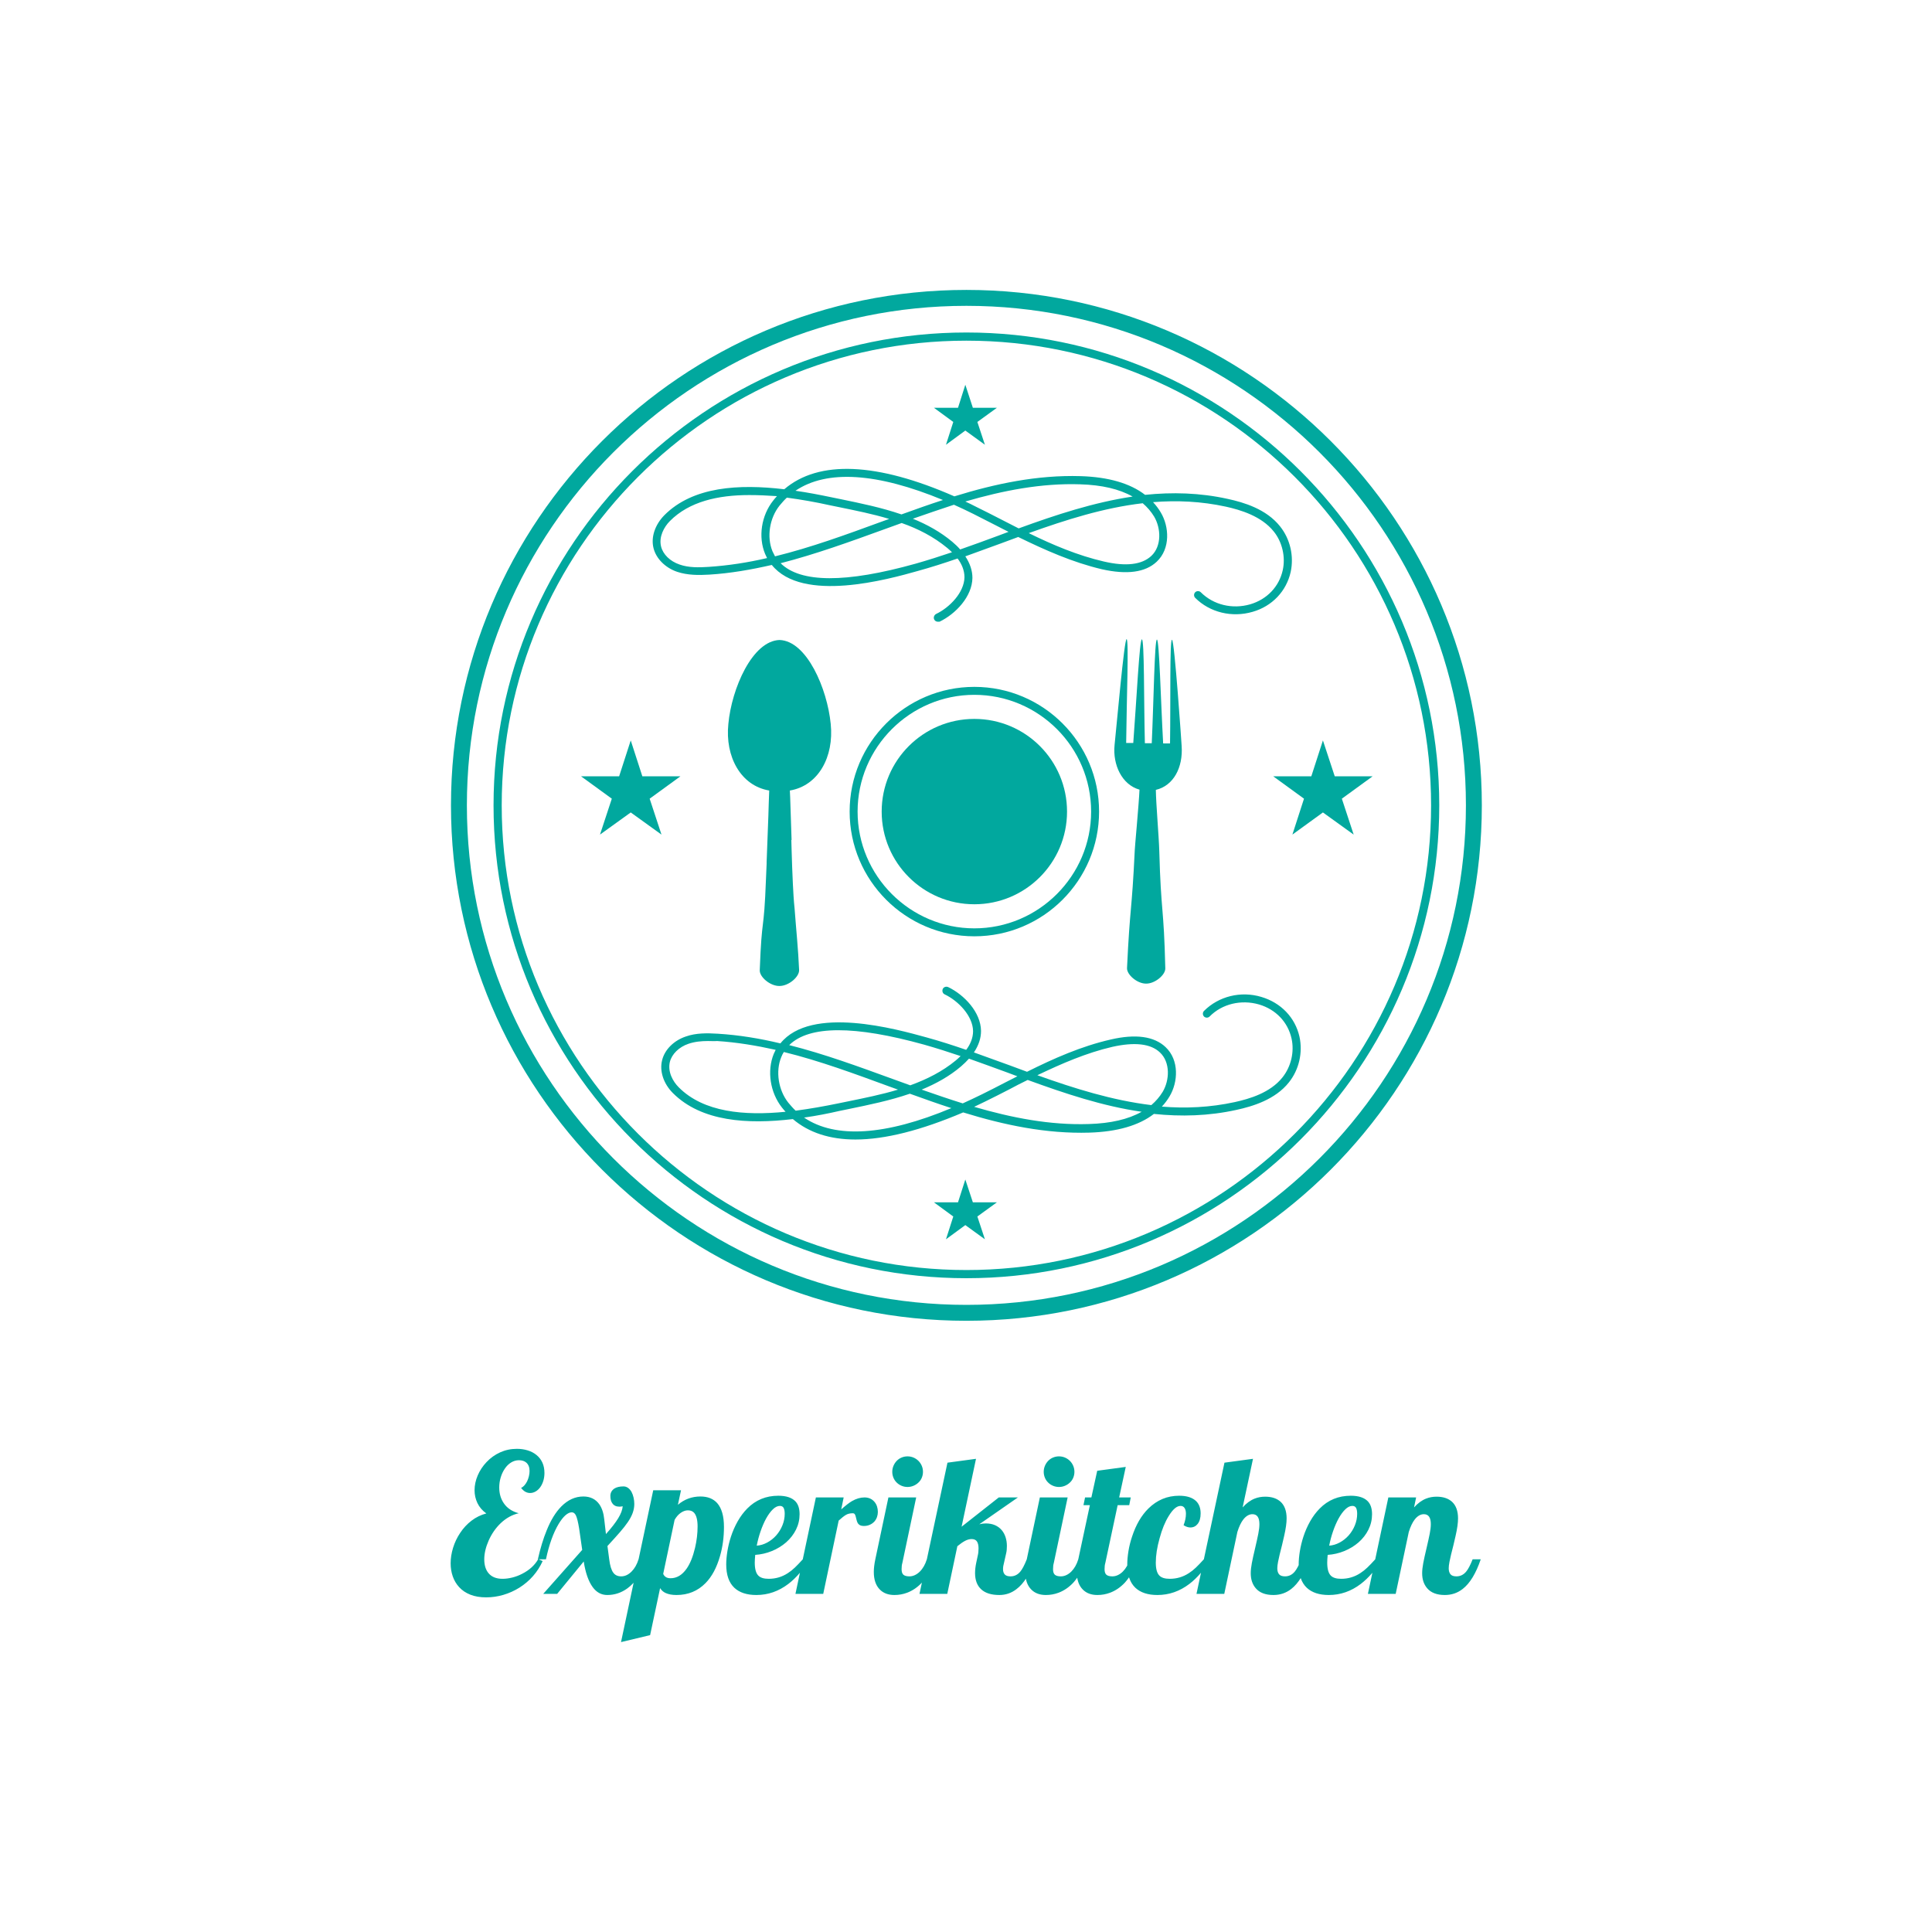 <svg width="1000" height="1000" viewBox="0 0 1000 1000" xmlns="http://www.w3.org/2000/svg"><defs/><path fill="#01a89e" transform="matrix(1.113 0 0 1.113 -0.744 -1.159)" d="M 450.091 615.269 C 317.891 615.269 210.391 507.769 210.391 375.569 C 210.391 243.369 317.891 135.869 450.091 135.869 C 582.291 135.869 689.791 243.369 689.791 375.569 C 689.791 507.769 582.291 615.269 450.091 615.269 Z M 450.091 143.269 C 321.991 143.269 217.791 247.469 217.791 375.569 C 217.791 503.669 321.991 607.869 450.091 607.869 C 578.191 607.869 682.391 503.669 682.391 375.569 C 682.391 247.469 578.191 143.269 450.091 143.269 Z"/><path fill="#01a89e" transform="matrix(1.113 0 0 1.113 -0.744 -1.159)" d="M 450.091 595.469 C 328.891 595.469 230.191 496.869 230.191 375.569 C 230.191 254.369 328.791 155.669 450.091 155.669 C 571.291 155.669 669.991 254.269 669.991 375.569 C 669.991 496.769 571.291 595.469 450.091 595.469 Z M 450.091 159.469 C 330.891 159.469 233.991 256.469 233.991 375.569 C 233.991 494.669 330.991 591.669 450.091 591.669 C 569.191 591.669 666.191 494.669 666.191 375.569 C 666.191 256.469 569.291 159.469 450.091 159.469 Z"/><path fill="#01a89e" transform="matrix(1.113 0 0 1.113 -0.744 -1.159)" d="M 436.791 290.169 C 436.091 290.169 435.391 289.769 435.091 289.069 C 434.691 288.169 435.091 287.069 435.991 286.569 C 442.291 283.569 449.091 276.569 449.191 269.469 C 449.191 266.269 447.891 263.269 445.991 260.769 C 439.891 262.869 433.691 264.869 427.491 266.569 C 413.691 270.469 373.891 281.569 359.591 263.769 C 349.991 265.969 340.291 267.669 330.491 268.269 C 325.591 268.569 320.391 268.569 315.591 266.969 C 309.991 265.069 305.791 260.769 304.591 255.969 C 303.291 250.869 305.291 245.069 309.591 240.669 C 322.891 227.269 344.291 226.069 365.391 228.569 C 381.391 214.869 408.491 216.069 444.491 231.869 C 463.591 225.969 483.091 221.869 503.191 222.469 C 516.091 222.869 526.191 225.769 533.191 231.169 C 545.791 229.869 558.591 230.169 571.691 233.069 C 579.091 234.669 589.591 237.769 595.991 245.869 C 600.691 251.769 602.491 259.669 600.891 267.069 C 598.891 275.969 592.291 282.969 583.191 285.569 C 573.591 288.369 563.291 285.869 556.491 279.069 C 555.791 278.369 555.791 277.169 556.491 276.469 C 557.191 275.769 558.391 275.769 559.091 276.469 C 564.991 282.369 573.791 284.469 582.091 282.069 C 589.891 279.769 595.491 273.869 597.191 266.269 C 598.591 260.069 596.991 253.069 592.991 248.169 C 587.291 241.069 577.591 238.169 570.791 236.669 C 559.291 234.169 547.991 233.669 536.891 234.569 C 538.291 236.069 539.491 237.669 540.491 239.369 C 544.391 245.869 545.091 256.169 538.591 262.269 C 533.291 267.269 524.691 268.369 513.091 265.769 C 499.491 262.569 486.691 256.869 474.191 250.769 C 471.491 251.769 468.791 252.769 466.091 253.769 C 460.691 255.769 455.091 257.769 449.591 259.769 C 451.791 263.069 452.891 266.469 452.891 269.769 C 452.791 278.469 445.091 286.569 437.591 290.169 C 437.291 290.169 437.091 290.169 436.791 290.169 Z M 363.691 262.969 C 372.991 272.169 393.991 272.269 426.491 263.169 C 432.091 261.569 437.791 259.769 443.391 257.869 C 442.691 257.169 441.891 256.469 441.191 255.869 C 434.891 250.669 427.691 246.969 419.991 244.269 C 417.191 245.269 414.491 246.269 411.691 247.269 C 395.991 252.969 379.991 258.769 363.691 262.969 Z M 349.091 231.269 C 334.591 231.269 321.191 234.269 312.191 243.369 C 309.491 246.069 306.991 250.669 308.091 255.169 C 308.991 258.869 312.291 262.069 316.691 263.569 C 320.891 265.069 325.691 264.969 330.191 264.669 C 339.291 264.069 348.391 262.669 357.391 260.569 C 357.091 259.969 356.791 259.369 356.491 258.669 C 353.191 250.769 354.691 240.769 360.291 233.769 C 360.791 233.069 361.391 232.469 361.991 231.769 C 357.591 231.469 353.291 231.269 349.091 231.269 Z M 479.091 248.969 C 490.291 254.469 501.891 259.369 513.991 262.169 C 524.291 264.569 531.691 263.669 536.091 259.569 C 540.991 254.969 540.591 246.669 537.391 241.269 C 535.991 238.969 534.191 236.869 532.091 235.069 C 513.991 237.169 496.391 242.769 479.091 248.969 Z M 366.591 232.469 C 365.391 233.569 364.291 234.869 363.191 236.169 C 358.491 242.069 357.191 250.769 359.891 257.369 C 360.291 258.169 360.691 258.969 361.091 259.769 C 377.791 255.669 394.191 249.669 410.291 243.769 C 411.591 243.269 412.891 242.869 414.191 242.369 C 406.591 240.069 398.591 238.469 390.791 236.869 L 386.391 235.969 C 380.091 234.569 373.391 233.369 366.591 232.469 Z M 425.191 242.269 C 431.791 244.969 437.991 248.369 443.491 252.969 C 444.891 254.169 446.091 255.269 447.191 256.569 C 453.091 254.469 459.091 252.369 464.891 250.169 C 466.491 249.569 468.091 248.969 469.691 248.369 C 467.791 247.469 465.991 246.469 464.191 245.569 C 460.491 243.669 456.891 241.869 453.191 239.969 C 450.191 238.469 447.191 237.069 444.291 235.769 C 437.891 237.869 431.491 240.069 425.191 242.269 Z M 449.591 234.269 C 451.291 235.069 452.991 235.869 454.691 236.769 C 458.391 238.569 462.091 240.469 465.791 242.369 C 468.691 243.869 471.491 245.269 474.391 246.769 C 491.691 240.469 509.291 234.669 527.391 231.969 C 521.191 228.469 513.091 226.569 502.991 226.269 C 484.991 225.669 467.091 229.169 449.591 234.269 Z M 370.591 229.269 C 376.291 230.069 381.891 231.169 387.191 232.269 L 391.591 233.169 C 400.791 235.069 410.591 237.069 419.891 240.269 C 426.291 237.969 432.691 235.669 439.191 233.569 C 408.491 220.869 385.191 219.369 370.591 229.269 Z"/><path fill="#01a89e" transform="matrix(1.113 0 0 1.113 -0.744 -1.159)" d="M 398.491 530.969 C 386.591 530.969 376.791 527.769 369.391 521.469 C 348.291 523.969 326.891 522.669 313.591 509.369 C 309.191 504.969 307.291 499.069 308.591 494.069 C 309.791 489.169 313.991 484.969 319.591 483.069 C 324.391 481.369 329.591 481.469 334.491 481.769 C 344.291 482.369 353.991 483.969 363.591 486.269 C 377.891 468.469 417.691 479.669 431.491 483.469 C 437.691 485.169 443.891 487.169 449.991 489.269 C 451.891 486.769 453.191 483.769 453.191 480.569 C 453.091 473.469 446.291 466.469 439.991 463.469 C 439.091 463.069 438.691 461.969 439.091 460.969 C 439.491 460.069 440.591 459.669 441.591 460.069 C 449.091 463.669 456.791 471.769 456.891 480.469 C 456.891 483.869 455.791 487.169 453.591 490.469 C 459.191 492.469 464.691 494.469 470.191 496.469 C 472.891 497.469 475.591 498.469 478.291 499.469 C 490.691 493.269 503.591 487.569 517.191 484.469 C 528.791 481.769 537.391 482.969 542.691 487.969 C 549.191 494.069 548.491 504.369 544.591 510.869 C 543.591 512.569 542.391 514.169 540.991 515.669 C 552.091 516.569 563.391 516.069 574.891 513.569 C 581.691 512.069 591.391 509.269 597.091 502.069 C 601.091 497.069 602.691 490.169 601.291 483.969 C 599.591 476.369 593.991 470.469 586.191 468.169 C 577.891 465.769 568.991 467.869 563.191 473.769 C 562.491 474.469 561.291 474.469 560.591 473.769 C 559.891 473.069 559.891 471.869 560.591 471.169 C 567.391 464.369 577.691 461.769 587.291 464.669 C 596.391 467.369 602.991 474.269 604.991 483.169 C 606.591 490.569 604.791 498.469 600.091 504.369 C 593.691 512.469 583.091 515.569 575.791 517.169 C 562.691 520.069 549.891 520.369 537.291 519.069 C 530.291 524.469 520.191 527.369 507.291 527.769 C 487.291 528.369 467.691 524.269 448.591 518.369 C 429.091 526.669 412.291 530.969 398.491 530.969 Z M 374.591 520.769 C 389.191 530.669 412.491 529.169 443.091 516.369 C 436.591 514.269 430.191 511.969 423.791 509.669 C 414.491 512.869 404.691 514.869 395.491 516.769 L 391.091 517.669 C 385.891 518.869 380.291 519.969 374.591 520.769 Z M 453.691 515.769 C 471.191 520.869 488.991 524.369 507.091 523.769 C 517.191 523.469 525.391 521.569 531.591 518.069 C 513.491 515.469 495.891 509.569 478.591 503.269 C 475.691 504.669 472.791 506.169 469.991 507.669 C 466.291 509.569 462.591 511.469 458.891 513.269 C 457.091 514.169 455.391 514.969 453.691 515.769 Z M 329.891 485.169 C 326.791 485.169 323.691 485.469 320.791 486.469 C 316.391 487.969 313.091 491.269 312.191 494.869 C 311.091 499.469 313.591 503.969 316.291 506.669 C 327.891 518.369 346.891 519.969 365.991 518.069 C 365.391 517.469 364.891 516.769 364.291 516.069 C 358.791 509.069 357.291 499.069 360.491 491.169 C 360.791 490.569 361.091 489.869 361.391 489.269 C 352.391 487.269 343.391 485.769 334.191 485.169 C 332.791 485.269 331.291 485.169 329.891 485.169 Z M 365.191 490.269 C 364.691 491.069 364.291 491.869 363.991 492.669 C 361.291 499.169 362.591 507.969 367.291 513.869 C 368.391 515.169 369.491 516.469 370.691 517.569 C 377.491 516.669 384.191 515.469 390.491 514.169 L 394.891 513.269 C 402.691 511.669 410.691 510.069 418.291 507.769 C 416.991 507.269 415.691 506.869 414.391 506.369 C 398.291 500.469 381.891 494.369 365.191 490.269 Z M 483.091 501.069 C 500.391 507.269 517.991 512.769 536.091 514.969 C 538.191 513.169 539.991 511.069 541.391 508.769 C 544.591 503.369 544.991 495.069 540.091 490.469 C 535.791 486.369 528.291 485.569 517.991 487.869 C 505.891 490.669 494.391 495.669 483.091 501.069 Z M 429.291 507.769 C 435.591 509.969 441.991 512.169 448.391 514.169 C 451.291 512.869 454.191 511.469 457.291 509.969 C 460.991 508.169 464.591 506.269 468.291 504.369 C 470.091 503.469 471.991 502.469 473.791 501.569 C 472.191 500.969 470.591 500.369 468.991 499.769 C 463.191 497.669 457.291 495.469 451.291 493.369 C 450.191 494.569 448.991 495.769 447.591 496.969 C 442.091 501.669 435.791 505.069 429.291 507.769 Z M 367.691 487.069 C 383.991 491.169 399.991 497.069 415.691 502.769 C 418.491 503.769 421.191 504.769 423.991 505.769 C 431.691 502.969 438.891 499.369 445.191 494.169 C 445.891 493.569 446.691 492.869 447.391 492.169 C 441.791 490.269 436.091 488.469 430.491 486.869 C 398.091 477.869 376.991 477.869 367.691 487.069 Z"/><path fill="#01a89e" transform="matrix(1.113 0 0 1.113 -0.744 -1.159)" d="M 369.391 412.069 C 368.891 401.869 368.691 391.569 368.391 381.369 C 367.891 384.769 367.391 388.269 366.891 391.669 C 367.491 391.669 368.091 391.669 368.791 391.669 C 368.691 389.869 368.091 368.669 367.991 368.669 C 381.191 366.469 388.591 353.069 386.991 337.669 C 385.391 321.369 375.891 299.069 363.191 298.669 C 350.491 299.069 340.891 321.369 339.391 337.669 C 337.791 352.969 345.191 366.469 358.391 368.669 C 358.291 371.669 358.091 376.269 357.991 380.569 L 357.191 401.869 L 357.191 402.669 C 357.091 404.969 356.991 407.369 356.891 409.669 L 356.891 410.469 L 356.891 409.669 C 355.891 436.269 354.991 425.569 353.991 452.169 C 353.791 455.369 358.891 459.669 363.191 459.569 C 367.491 459.569 372.491 455.269 372.291 452.069 C 371.891 442.569 370.891 433.069 370.191 423.569 C 369.791 419.869 369.591 415.969 369.391 412.069 Z"/><path fill="#01a89e" transform="matrix(1.113 0 0 1.113 -0.744 -1.159)" d="M 545.691 298.569 C 544.591 298.569 545.091 327.169 544.791 346.769 L 541.591 346.769 C 540.491 327.069 539.791 298.469 538.691 298.469 C 537.591 298.469 537.191 327.069 536.291 346.669 L 533.091 346.669 C 532.591 326.969 532.891 298.369 531.691 298.369 C 530.591 298.369 529.191 326.969 527.691 346.569 L 524.391 346.569 C 524.591 326.869 525.691 298.369 524.591 298.269 C 523.491 298.269 520.091 337.169 518.991 347.569 C 518.091 356.669 522.391 365.969 530.591 368.269 C 530.291 375.169 528.291 396.369 528.391 396.369 C 526.991 425.869 526.191 421.669 524.791 451.169 C 524.591 454.269 529.491 458.469 533.591 458.469 C 537.791 458.569 542.691 454.369 542.591 451.369 C 541.891 421.969 540.591 426.169 539.791 396.769 C 539.591 389.869 538.291 375.169 538.191 368.369 C 546.391 366.469 550.891 357.969 550.191 347.969 C 549.491 337.469 550.191 347.969 550.191 347.969 C 550.191 347.869 546.891 298.569 545.691 298.569 Z"/><path fill="#01a89e" transform="matrix(1.113 0 0 1.113 -0.744 -1.159)" d="M 453.791 436.469 C 421.791 436.469 395.791 410.469 395.791 378.469 C 395.791 346.469 421.791 320.469 453.791 320.469 C 485.791 320.469 511.791 346.469 511.791 378.469 C 511.791 410.469 485.791 436.469 453.791 436.469 Z M 453.791 324.169 C 423.891 324.169 399.491 348.569 399.491 378.469 C 399.491 408.369 423.891 432.769 453.791 432.769 C 483.691 432.769 508.091 408.369 508.091 378.469 C 508.091 348.469 483.691 324.169 453.791 324.169 Z"/><path fill="#01a89e" transform="matrix(1.113 0 0 1.113 -0.744 -1.159)" d="M 496.891 378.469 C 496.891 402.272 477.594 421.569 453.791 421.569 C 429.987 421.569 410.691 402.272 410.691 378.469 C 410.691 354.665 429.987 335.369 453.791 335.369 C 477.594 335.369 496.891 354.665 496.891 378.469 Z"/><path fill="#01a89e" transform="matrix(1.113 0 0 1.113 -0.744 -1.159)" d="M 293.991 345.369 L 299.391 362.069 L 317.091 362.069 L 302.791 372.469 L 308.291 389.169 L 293.991 378.869 L 279.691 389.169 L 285.191 372.469 L 270.891 362.069 L 288.591 362.069 Z"/><path fill="#01a89e" transform="matrix(1.113 0 0 1.113 -0.744 -1.159)" d="M 615.891 345.369 L 621.391 362.069 L 638.991 362.069 L 624.691 372.469 L 630.191 389.169 L 615.891 378.869 L 601.691 389.169 L 607.091 372.469 L 592.791 362.069 L 610.491 362.069 Z"/><path fill="#01a89e" transform="matrix(1.113 0 0 1.113 -0.744 -1.159)" d="M 449.591 179.969 L 453.091 190.669 L 464.291 190.669 L 455.191 197.269 L 458.691 207.869 L 449.591 201.269 L 440.591 207.869 L 443.991 197.269 L 434.991 190.669 L 446.191 190.669 Z"/><path fill="#01a89e" transform="matrix(1.113 0 0 1.113 -0.744 -1.159)" d="M 449.591 549.569 L 453.091 560.169 L 464.291 560.169 L 455.191 566.769 L 458.691 577.369 L 449.591 570.769 L 440.591 577.369 L 443.991 566.769 L 434.991 560.169 L 446.191 560.169 Z"/><path id="text" fill="#01a89e" transform="matrix(1.04 0 0 1.04 -0.683 685.332)" d="M 234.731 134.682 C 232.481 133.791 230.622 132.534 229.153 130.909 C 227.747 129.377 226.692 127.596 225.989 125.565 C 225.286 123.534 224.934 121.377 224.934 119.096 C 224.934 116.565 225.34 113.979 226.153 111.338 C 226.965 108.698 228.137 106.237 229.669 103.955 C 231.231 101.58 233.114 99.549 235.317 97.862 C 237.52 96.174 239.981 94.971 242.7 94.252 C 240.7 92.815 239.223 91.096 238.27 89.096 C 237.317 87.096 236.84 84.971 236.84 82.721 C 236.84 80.252 237.364 77.791 238.411 75.338 C 239.458 72.885 240.919 70.674 242.794 68.705 C 244.731 66.643 246.989 65.026 249.567 63.854 C 252.145 62.682 254.919 62.096 257.887 62.096 C 259.794 62.096 261.59 62.354 263.278 62.869 C 264.965 63.385 266.419 64.143 267.637 65.143 C 268.919 66.174 269.903 67.44 270.59 68.94 C 271.278 70.44 271.622 72.159 271.622 74.096 C 271.622 75.502 271.434 76.815 271.059 78.034 C 270.684 79.252 270.169 80.315 269.512 81.221 C 268.856 82.127 268.09 82.83 267.215 83.33 C 266.34 83.83 265.434 84.08 264.497 84.08 C 262.747 84.08 261.247 83.221 259.997 81.502 C 260.528 81.315 261.059 80.932 261.59 80.354 C 262.122 79.776 262.59 79.08 262.997 78.268 C 263.372 77.487 263.669 76.643 263.887 75.737 C 264.106 74.83 264.215 73.955 264.215 73.112 C 264.215 71.299 263.669 69.909 262.575 68.94 C 261.669 68.159 260.45 67.768 258.919 67.768 C 257.544 67.768 256.247 68.143 255.028 68.893 C 253.809 69.643 252.762 70.674 251.887 71.987 C 251.012 73.268 250.333 74.721 249.848 76.346 C 249.364 77.971 249.122 79.627 249.122 81.315 C 249.122 84.346 249.872 86.955 251.372 89.143 C 252.997 91.58 255.481 93.252 258.825 94.159 C 255.575 94.877 252.575 96.534 249.825 99.127 C 247.356 101.502 245.372 104.362 243.872 107.705 C 242.403 111.049 241.669 114.174 241.669 117.08 C 241.669 119.987 242.372 122.284 243.778 123.971 C 245.34 125.846 247.669 126.784 250.762 126.784 C 252.294 126.784 253.911 126.573 255.614 126.151 C 257.317 125.729 258.95 125.112 260.512 124.299 C 264.137 122.455 266.809 120.018 268.528 116.987 L 270.731 117.971 C 268.2 123.502 264.34 127.909 259.153 131.19 C 256.653 132.752 253.997 133.948 251.184 134.776 C 248.372 135.604 245.512 136.018 242.606 136.018 C 239.606 136.018 236.981 135.573 234.731 134.682 Z M 295.622 130.909 C 293.528 128.034 292.044 123.784 291.169 118.159 L 277.95 134.284 L 271.012 134.284 L 290.419 112.393 L 288.872 101.659 C 288.372 98.565 287.84 96.424 287.278 95.237 C 286.778 94.205 286.09 93.69 285.215 93.69 C 284.247 93.69 283.208 94.174 282.098 95.143 C 280.989 96.112 279.856 97.549 278.7 99.455 C 276.044 103.862 273.934 109.737 272.372 117.08 L 268.34 117.08 C 269.59 111.549 271.059 106.737 272.747 102.643 C 274.778 97.58 277.215 93.612 280.059 90.737 C 283.34 87.455 286.981 85.815 290.981 85.815 C 294.419 85.815 297.059 87.096 298.903 89.659 C 300.247 91.565 301.075 94.08 301.387 97.205 L 302.231 104.518 C 304.95 101.487 306.981 98.869 308.325 96.666 C 309.669 94.463 310.419 92.471 310.575 90.69 C 309.95 90.815 309.403 90.877 308.934 90.877 C 307.372 90.877 306.215 90.346 305.465 89.284 C 304.778 88.409 304.434 87.159 304.434 85.534 C 304.434 84.002 305.09 82.784 306.403 81.877 C 307.528 81.159 309.044 80.799 310.95 80.799 C 311.794 80.799 312.559 81.049 313.247 81.549 C 313.934 82.049 314.512 82.721 314.981 83.565 C 315.419 84.409 315.754 85.354 315.989 86.401 C 316.223 87.448 316.34 88.502 316.34 89.565 C 316.34 91.034 316.075 92.51 315.544 93.994 C 315.012 95.479 314.184 97.034 313.059 98.659 C 312.028 100.159 310.739 101.799 309.192 103.58 C 307.645 105.362 305.575 107.659 302.981 110.471 L 303.872 117.174 C 304.247 120.237 304.919 122.424 305.887 123.737 C 306.762 124.955 308.075 125.565 309.825 125.565 C 311.669 125.565 313.387 124.768 314.981 123.174 C 316.512 121.643 317.669 119.612 318.45 117.08 L 322.481 117.08 C 320.169 123.768 316.965 128.596 312.872 131.565 C 309.84 133.752 306.512 134.846 302.887 134.846 C 299.95 134.846 297.528 133.534 295.622 130.909 Z M 325.762 82.721 L 339.59 82.721 L 338.044 89.94 C 341.294 87.19 345.028 85.815 349.247 85.815 C 352.84 85.815 355.622 86.909 357.59 89.096 C 359.84 91.659 360.965 95.612 360.965 100.955 C 360.965 106.112 360.309 110.955 358.997 115.487 C 357.34 121.268 354.934 125.752 351.778 128.94 C 347.903 132.877 343.09 134.846 337.34 134.846 C 335.122 134.846 333.294 134.502 331.856 133.815 C 330.762 133.315 329.872 132.518 329.184 131.424 L 324.215 154.815 L 309.731 158.284 L 325.762 82.721 Z M 342.356 121.768 C 344.106 119.299 345.512 115.83 346.575 111.362 C 347.419 107.768 347.84 104.205 347.84 100.674 C 347.84 97.518 347.262 95.268 346.106 93.924 C 345.356 93.112 344.325 92.705 343.012 92.705 C 341.856 92.705 340.684 93.112 339.497 93.924 C 338.309 94.737 337.278 95.909 336.403 97.44 L 330.731 124.299 C 330.95 124.924 331.364 125.448 331.973 125.869 C 332.583 126.291 333.387 126.502 334.387 126.502 C 337.481 126.502 340.137 124.924 342.356 121.768 Z M 366.169 131.284 C 363.45 128.752 362.09 124.862 362.09 119.612 C 362.09 117.643 362.286 115.455 362.676 113.049 C 363.067 110.643 363.653 108.237 364.434 105.83 C 365.309 103.143 366.426 100.596 367.786 98.19 C 369.145 95.784 370.731 93.659 372.544 91.815 C 376.731 87.565 381.887 85.44 388.012 85.44 C 391.919 85.44 394.762 86.377 396.544 88.252 C 397.919 89.721 398.606 91.846 398.606 94.627 C 398.606 97.346 398.012 99.901 396.825 102.291 C 395.637 104.682 393.997 106.799 391.903 108.643 C 389.809 110.455 387.434 111.901 384.778 112.979 C 382.122 114.057 379.372 114.69 376.528 114.877 C 376.372 116.502 376.294 117.784 376.294 118.721 C 376.294 121.846 376.887 124.002 378.075 125.19 C 379.106 126.252 380.825 126.784 383.231 126.784 C 386.7 126.784 389.872 125.846 392.747 123.971 C 393.965 123.19 395.137 122.26 396.262 121.182 C 397.387 120.104 398.7 118.737 400.2 117.08 L 403.481 117.08 C 400.45 122.205 396.965 126.284 393.028 129.315 C 388.184 133.002 382.872 134.846 377.09 134.846 C 372.372 134.846 368.731 133.659 366.169 131.284 Z M 382.481 108.737 C 384.169 107.83 385.669 106.643 386.981 105.174 C 388.294 103.674 389.325 101.994 390.075 100.135 C 390.825 98.276 391.2 96.377 391.2 94.44 C 391.2 93.159 391.02 92.182 390.661 91.51 C 390.301 90.838 389.684 90.502 388.809 90.502 C 387.653 90.502 386.489 91.065 385.317 92.19 C 384.145 93.315 383.012 94.862 381.919 96.83 C 380.919 98.674 380.012 100.768 379.2 103.112 C 378.387 105.455 377.747 107.846 377.278 110.284 C 379.059 110.159 380.794 109.643 382.481 108.737 Z M 406.715 86.284 L 420.544 86.284 L 419.325 92.237 C 421.512 90.299 423.294 88.924 424.669 88.112 C 426.794 86.893 428.872 86.284 430.903 86.284 C 432.965 86.284 434.622 87.018 435.872 88.487 C 436.434 89.143 436.856 89.901 437.137 90.76 C 437.419 91.619 437.559 92.534 437.559 93.502 C 437.559 94.377 437.419 95.221 437.137 96.034 C 436.856 96.846 436.434 97.58 435.872 98.237 C 435.247 98.924 434.489 99.471 433.598 99.877 C 432.708 100.284 431.715 100.487 430.622 100.487 C 429.778 100.487 429.106 100.346 428.606 100.065 C 428.106 99.784 427.715 99.377 427.434 98.846 C 427.184 98.315 427.012 97.799 426.919 97.299 C 426.637 95.955 426.356 95.065 426.075 94.627 C 425.856 94.315 425.512 94.159 425.044 94.159 C 423.7 94.159 422.559 94.44 421.622 95.002 C 420.684 95.565 419.497 96.502 418.059 97.815 L 410.372 134.284 L 396.544 134.284 L 406.715 86.284 Z M 449.372 80.494 C 448.434 80.104 447.622 79.565 446.934 78.877 C 446.247 78.221 445.708 77.424 445.317 76.487 C 444.926 75.549 444.731 74.565 444.731 73.534 C 444.731 72.502 444.926 71.518 445.317 70.58 C 445.708 69.643 446.247 68.815 446.934 68.096 C 447.622 67.377 448.434 66.823 449.372 66.432 C 450.309 66.041 451.294 65.846 452.325 65.846 C 453.356 65.846 454.34 66.041 455.278 66.432 C 456.215 66.823 457.044 67.377 457.762 68.096 C 458.481 68.815 459.036 69.643 459.426 70.58 C 459.817 71.518 460.012 72.502 460.012 73.534 C 460.012 74.565 459.817 75.549 459.426 76.487 C 459.036 77.424 458.481 78.221 457.762 78.877 C 457.044 79.565 456.215 80.104 455.278 80.494 C 454.34 80.885 453.356 81.08 452.325 81.08 C 451.294 81.08 450.309 80.885 449.372 80.494 Z M 438.544 132.127 C 436.544 130.127 435.544 127.205 435.544 123.362 C 435.544 121.549 435.794 119.455 436.294 117.08 L 442.809 86.284 L 456.637 86.284 L 449.747 118.909 C 449.497 119.721 449.372 120.752 449.372 122.002 C 449.372 123.315 449.676 124.237 450.286 124.768 C 450.895 125.299 451.887 125.565 453.262 125.565 C 454.2 125.565 455.114 125.354 456.004 124.932 C 456.895 124.51 457.715 123.924 458.465 123.174 C 459.997 121.643 461.153 119.612 461.934 117.08 L 465.965 117.08 C 464.247 121.924 462.09 125.784 459.497 128.659 C 457.309 131.002 454.84 132.69 452.09 133.721 C 450.09 134.471 447.997 134.846 445.809 134.846 C 442.747 134.846 440.325 133.94 438.544 132.127 Z M 489.004 132.034 C 486.958 130.159 485.934 127.455 485.934 123.924 C 485.934 122.393 486.122 120.721 486.497 118.909 L 487.294 115.159 C 487.544 114.19 487.669 113.018 487.669 111.643 C 487.669 110.143 487.403 108.994 486.872 108.198 C 486.34 107.401 485.45 107.002 484.2 107.002 C 483.169 107.002 482.09 107.299 480.965 107.893 C 479.84 108.487 478.559 109.377 477.122 110.565 L 472.106 134.284 L 458.278 134.284 L 472.2 68.987 L 486.403 67.065 L 479.231 100.862 L 497.747 86.284 L 507.262 86.284 L 488.044 99.643 C 489.137 99.362 490.2 99.221 491.231 99.221 C 492.981 99.221 494.52 99.51 495.848 100.088 C 497.176 100.666 498.294 101.487 499.2 102.549 C 500.044 103.549 500.684 104.729 501.122 106.088 C 501.559 107.448 501.778 108.909 501.778 110.471 C 501.778 111.94 501.653 113.159 501.403 114.127 L 500.325 118.909 C 500.012 119.94 499.856 120.971 499.856 122.002 C 499.856 123.096 500.137 123.963 500.7 124.604 C 501.262 125.244 502.231 125.565 503.606 125.565 C 505.512 125.565 507.122 124.784 508.434 123.221 C 509.434 122.034 510.512 119.987 511.669 117.08 L 515.7 117.08 C 513.356 124.174 510.278 129.143 506.465 131.987 C 503.965 133.893 501.153 134.846 498.028 134.846 C 494.059 134.846 491.051 133.909 489.004 132.034 Z M 524.747 80.494 C 523.809 80.104 522.997 79.565 522.309 78.877 C 521.622 78.221 521.083 77.424 520.692 76.487 C 520.301 75.549 520.106 74.565 520.106 73.534 C 520.106 72.502 520.301 71.518 520.692 70.58 C 521.083 69.643 521.622 68.815 522.309 68.096 C 522.997 67.377 523.809 66.823 524.747 66.432 C 525.684 66.041 526.669 65.846 527.7 65.846 C 528.731 65.846 529.715 66.041 530.653 66.432 C 531.59 66.823 532.419 67.377 533.137 68.096 C 533.856 68.815 534.411 69.643 534.801 70.58 C 535.192 71.518 535.387 72.502 535.387 73.534 C 535.387 74.565 535.192 75.549 534.801 76.487 C 534.411 77.424 533.856 78.221 533.137 78.877 C 532.419 79.565 531.59 80.104 530.653 80.494 C 529.715 80.885 528.731 81.08 527.7 81.08 C 526.669 81.08 525.684 80.885 524.747 80.494 Z M 513.919 132.127 C 511.919 130.127 510.919 127.205 510.919 123.362 C 510.919 121.549 511.169 119.455 511.669 117.08 L 518.184 86.284 L 532.012 86.284 L 525.122 118.909 C 524.872 119.721 524.747 120.752 524.747 122.002 C 524.747 123.315 525.051 124.237 525.661 124.768 C 526.27 125.299 527.262 125.565 528.637 125.565 C 529.575 125.565 530.489 125.354 531.379 124.932 C 532.27 124.51 533.09 123.924 533.84 123.174 C 535.372 121.643 536.528 119.612 537.309 117.08 L 541.34 117.08 C 539.622 121.924 537.465 125.784 534.872 128.659 C 532.684 131.002 530.215 132.69 527.465 133.721 C 525.465 134.471 523.372 134.846 521.184 134.846 C 518.122 134.846 515.7 133.94 513.919 132.127 Z M 539.559 132.127 C 537.559 130.127 536.559 127.205 536.559 123.362 C 536.559 121.549 536.809 119.455 537.309 117.08 L 543.075 90.127 L 539.887 90.127 L 540.684 86.284 L 543.825 86.284 L 546.731 73.018 L 560.934 71.096 L 557.653 86.284 L 563.419 86.284 L 562.669 90.127 L 556.903 90.127 L 550.762 118.909 C 550.512 119.721 550.387 120.752 550.387 122.002 C 550.387 123.315 550.692 124.237 551.301 124.768 C 551.911 125.299 552.903 125.565 554.278 125.565 C 555.215 125.565 556.129 125.354 557.02 124.932 C 557.911 124.51 558.731 123.924 559.481 123.174 C 561.012 121.643 562.169 119.612 562.95 117.08 L 566.981 117.08 C 565.262 121.924 563.106 125.784 560.512 128.659 C 558.325 131.002 555.856 132.69 553.106 133.721 C 551.106 134.471 549.012 134.846 546.825 134.846 C 543.762 134.846 541.34 133.94 539.559 132.127 Z M 565.762 131.284 C 563.044 128.752 561.684 124.862 561.684 119.612 C 561.684 117.643 561.879 115.448 562.27 113.026 C 562.661 110.604 563.262 108.19 564.075 105.784 C 565.981 99.94 568.684 95.284 572.184 91.815 C 576.497 87.565 581.606 85.44 587.512 85.44 C 591.356 85.44 594.2 86.362 596.044 88.205 C 597.481 89.674 598.2 91.69 598.2 94.252 C 598.2 96.502 597.7 98.252 596.7 99.502 C 595.762 100.659 594.559 101.237 593.09 101.237 C 592.028 101.237 590.903 100.862 589.715 100.112 C 590.497 98.08 590.887 96.19 590.887 94.44 C 590.887 93.221 590.661 92.26 590.208 91.557 C 589.754 90.854 589.09 90.502 588.215 90.502 C 586.34 90.502 584.387 92.159 582.356 95.471 C 580.512 98.409 578.981 102.143 577.762 106.674 C 576.512 111.112 575.887 115.127 575.887 118.721 C 575.887 121.846 576.481 124.002 577.669 125.19 C 578.7 126.252 580.419 126.784 582.825 126.784 C 586.294 126.784 589.465 125.846 592.34 123.971 C 593.559 123.19 594.731 122.26 595.856 121.182 C 596.981 120.104 598.294 118.737 599.794 117.08 L 603.075 117.08 C 600.044 122.205 596.559 126.284 592.622 129.315 C 587.778 133.002 582.465 134.846 576.684 134.846 C 571.965 134.846 568.325 133.659 565.762 131.284 Z M 625.622 131.471 C 623.965 129.534 623.137 127.049 623.137 124.018 C 623.137 122.58 623.317 120.909 623.676 119.002 C 624.036 117.096 624.575 114.643 625.294 111.643 C 626.012 108.58 626.551 106.135 626.911 104.307 C 627.27 102.479 627.45 100.893 627.45 99.549 C 627.45 96.268 626.294 94.627 623.981 94.627 C 622.356 94.627 620.856 95.487 619.481 97.205 C 618.325 98.674 617.325 100.768 616.481 103.487 L 609.965 134.284 L 596.137 134.284 L 610.059 68.987 L 624.262 67.065 L 619.106 91.252 C 620.981 89.159 622.997 87.69 625.153 86.846 C 626.747 86.221 628.465 85.909 630.309 85.909 C 633.559 85.909 636.122 86.752 637.997 88.44 C 639.997 90.284 640.997 93.049 640.997 96.737 C 640.997 98.955 640.59 101.846 639.778 105.409 C 639.559 106.44 639.2 107.987 638.7 110.049 C 637.794 113.518 637.137 116.284 636.731 118.346 C 636.481 119.659 636.356 120.721 636.356 121.534 C 636.356 122.815 636.645 123.807 637.223 124.51 C 637.801 125.213 638.794 125.565 640.2 125.565 C 642.106 125.565 643.715 124.784 645.028 123.221 C 646.028 122.034 647.106 119.987 648.262 117.08 L 652.294 117.08 C 649.919 124.112 646.919 129.034 643.294 131.846 C 640.731 133.846 637.778 134.846 634.434 134.846 C 630.465 134.846 627.528 133.721 625.622 131.471 Z M 651.075 131.284 C 648.356 128.752 646.997 124.862 646.997 119.612 C 646.997 117.643 647.192 115.455 647.583 113.049 C 647.973 110.643 648.559 108.237 649.34 105.83 C 650.215 103.143 651.333 100.596 652.692 98.19 C 654.051 95.784 655.637 93.659 657.45 91.815 C 661.637 87.565 666.794 85.44 672.919 85.44 C 676.825 85.44 679.669 86.377 681.45 88.252 C 682.825 89.721 683.512 91.846 683.512 94.627 C 683.512 97.346 682.919 99.901 681.731 102.291 C 680.544 104.682 678.903 106.799 676.809 108.643 C 674.715 110.455 672.34 111.901 669.684 112.979 C 667.028 114.057 664.278 114.69 661.434 114.877 C 661.278 116.502 661.2 117.784 661.2 118.721 C 661.2 121.846 661.794 124.002 662.981 125.19 C 664.012 126.252 665.731 126.784 668.137 126.784 C 671.606 126.784 674.778 125.846 677.653 123.971 C 678.872 123.19 680.044 122.26 681.169 121.182 C 682.294 120.104 683.606 118.737 685.106 117.08 L 688.387 117.08 C 685.356 122.205 681.872 126.284 677.934 129.315 C 673.09 133.002 667.778 134.846 661.997 134.846 C 657.278 134.846 653.637 133.659 651.075 131.284 Z M 667.387 108.737 C 669.075 107.83 670.575 106.643 671.887 105.174 C 673.2 103.674 674.231 101.994 674.981 100.135 C 675.731 98.276 676.106 96.377 676.106 94.44 C 676.106 93.159 675.926 92.182 675.567 91.51 C 675.208 90.838 674.59 90.502 673.715 90.502 C 672.559 90.502 671.395 91.065 670.223 92.19 C 669.051 93.315 667.919 94.862 666.825 96.83 C 665.825 98.674 664.919 100.768 664.106 103.112 C 663.294 105.455 662.653 107.846 662.184 110.284 C 663.965 110.159 665.7 109.643 667.387 108.737 Z M 710.934 131.471 C 709.278 129.534 708.45 127.049 708.45 124.018 C 708.45 122.58 708.629 120.909 708.989 119.002 C 709.348 117.096 709.887 114.643 710.606 111.643 C 711.325 108.58 711.864 106.135 712.223 104.307 C 712.583 102.479 712.762 100.893 712.762 99.549 C 712.762 96.268 711.606 94.627 709.294 94.627 C 707.669 94.627 706.169 95.487 704.794 97.205 C 703.637 98.674 702.637 100.768 701.794 103.487 L 695.278 134.284 L 681.45 134.284 L 691.622 86.284 L 705.45 86.284 L 704.419 91.252 C 706.294 89.159 708.309 87.69 710.465 86.846 C 712.059 86.221 713.778 85.909 715.622 85.909 C 718.872 85.909 721.434 86.752 723.309 88.44 C 725.309 90.284 726.309 93.049 726.309 96.737 C 726.309 98.955 725.903 101.846 725.09 105.409 C 724.872 106.44 724.512 107.987 724.012 110.049 C 723.106 113.518 722.45 116.284 722.044 118.346 C 721.794 119.659 721.669 120.721 721.669 121.534 C 721.669 122.815 721.958 123.807 722.536 124.51 C 723.114 125.213 724.106 125.565 725.512 125.565 C 727.419 125.565 729.028 124.784 730.34 123.221 C 731.34 122.034 732.419 119.987 733.575 117.08 L 737.606 117.08 C 735.231 124.112 732.231 129.034 728.606 131.846 C 726.044 133.846 723.09 134.846 719.747 134.846 C 715.778 134.846 712.84 133.721 710.934 131.471 Z"/></svg>